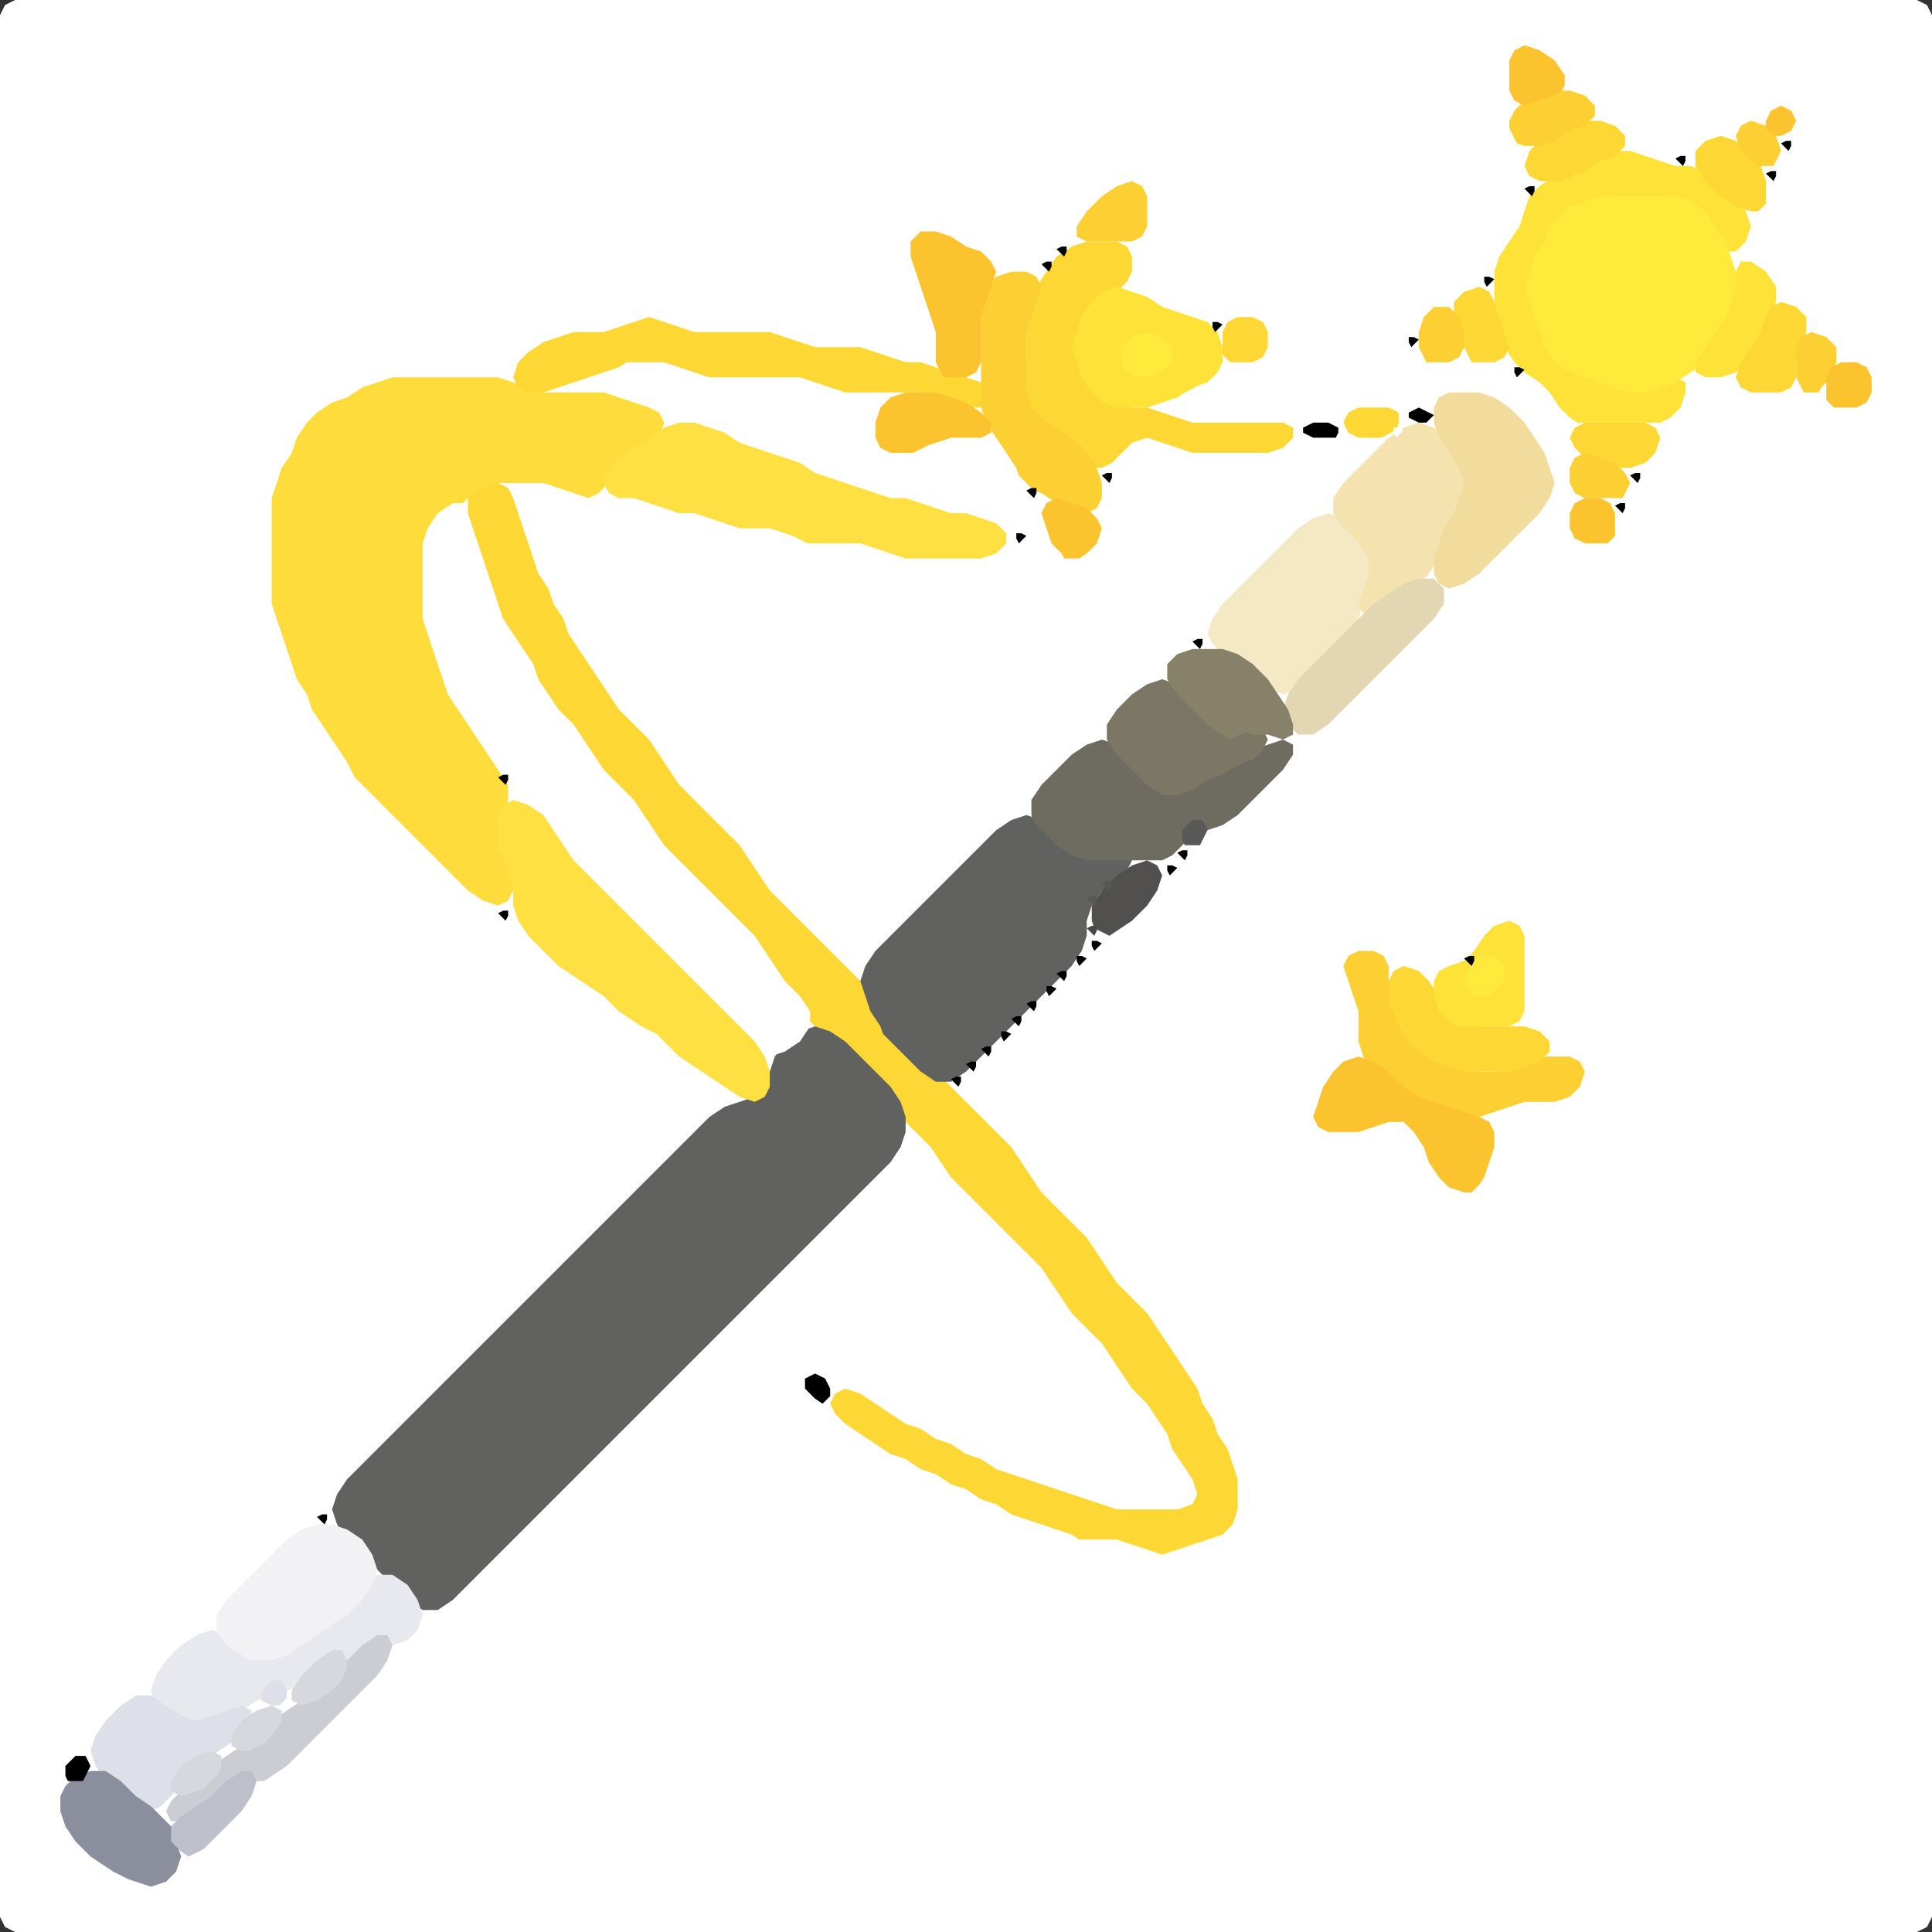 <?xml version="1.0" encoding="UTF-8" standalone="no"?>
<!DOCTYPE svg PUBLIC "-//W3C//DTD SVG 1.1//EN"
"http://www.w3.org/Graphics/SVG/1.1/DTD/svg11.dtd">
<svg width="128" height="128" xmlns="http://www.w3.org/2000/svg" version="1.1">
<rect width="100%" height="100%" fill="#333333" stroke="none"/>
<path d="M 26.5 128.0 L 27.0 128.0 L 28.0 128.0 L 29.0 128.0 L 30.0 128.0 L 31.0 128.0 L 32.0 128.0 L 33.0 128.0 L 34.0 128.0 L 35.0 128.0 L 36.0 128.0 L 37.0 128.0 L 38.0 128.0 L 39.0 128.0 L 40.0 128.0 L 41.0 128.0 L 42.0 128.0 L 43.0 128.0 L 44.0 128.0 L 45.0 128.0 L 46.0 128.0 L 47.0 128.0 L 48.0 128.0 L 49.0 128.0 L 50.0 128.0 L 51.0 128.0 L 52.0 128.0 L 53.0 128.0 L 54.0 128.0 L 55.0 128.0 L 56.0 128.0 L 57.0 128.0 L 58.0 128.0 L 59.0 128.0 L 60.0 128.0 L 61.0 128.0 L 62.0 128.0 L 63.0 128.0 L 64.0 128.0 L 65.0 128.0 L 66.0 128.0 L 67.0 128.0 L 68.0 128.0 L 69.0 128.0 L 70.0 128.0 L 71.0 128.0 L 72.0 128.0 L 73.0 128.0 L 74.0 128.0 L 75.0 128.0 L 76.0 128.0 L 77.0 128.0 L 78.0 128.0 L 79.0 128.0 L 80.0 128.0 L 81.0 128.0 L 82.0 128.0 L 83.0 128.0 L 84.0 128.0 L 85.0 128.0 L 86.0 128.0 L 87.0 128.0 L 88.0 128.0 L 89.0 128.0 L 90.0 128.0 L 91.0 128.0 L 92.0 128.0 L 93.0 128.0 L 94.0 128.0 L 95.0 128.0 L 96.0 128.0 L 97.0 128.0 L 98.0 128.0 L 99.0 128.0 L 100.0 128.0 L 101.0 128.0 L 102.0 128.0 L 103.0 128.0 L 104.0 128.0 L 105.0 128.0 L 106.0 128.0 L 107.0 128.0 L 108.0 128.0 L 109.0 128.0 L 110.0 128.0 L 111.0 128.0 L 112.0 128.0 L 113.0 128.0 L 114.0 128.0 L 115.0 128.0 L 116.0 128.0 L 117.0 128.0 L 118.0 128.0 L 119.0 128.0 L 120.0 128.0 L 121.0 128.0 L 122.0 128.0 L 123.0 128.0 L 124.0 128.0 L 125.0 128.0 L 126.0 128.0 L 127.0 128.0 L 127.667 127.667 L 128.0 127.0 L 128.0 126.0 L 128.0 125.0 L 128.0 124.0 L 128.0 123.0 L 128.0 122.0 L 128.0 121.0 L 128.0 120.0 L 128.0 119.0 L 128.0 118.0 L 128.0 117.0 L 128.0 116.0 L 128.0 115.0 L 128.0 114.0 L 128.0 113.0 L 128.0 112.0 L 128.0 111.0 L 128.0 110.0 L 128.0 109.0 L 128.0 108.0 L 128.0 107.0 L 128.0 106.0 L 128.0 105.0 L 128.0 104.0 L 128.0 103.0 L 128.0 102.0 L 128.0 101.0 L 128.0 100.0 L 128.0 99.0 L 128.0 98.0 L 128.0 97.0 L 128.0 96.0 L 128.0 95.0 L 128.0 94.0 L 128.0 93.0 L 128.0 92.0 L 128.0 91.0 L 128.0 90.0 L 128.0 89.0 L 128.0 88.0 L 128.0 87.0 L 128.0 86.0 L 128.0 85.0 L 128.0 84.0 L 128.0 83.0 L 128.0 82.0 L 128.0 81.0 L 128.0 80.0 L 128.0 79.0 L 128.0 78.0 L 128.0 77.0 L 128.0 76.0 L 128.0 75.0 L 128.0 74.0 L 128.0 73.0 L 128.0 72.0 L 128.0 71.0 L 128.0 70.0 L 128.0 69.0 L 128.0 68.0 L 128.0 67.0 L 128.0 66.0 L 128.0 65.0 L 128.0 64.0 L 128.0 63.0 L 128.0 62.0 L 128.0 61.0 L 128.0 60.0 L 128.0 59.0 L 128.0 58.0 L 128.0 57.0 L 128.0 56.0 L 128.0 55.0 L 128.0 54.0 L 128.0 53.0 L 128.0 52.0 L 128.0 51.0 L 128.0 50.0 L 128.0 49.0 L 128.0 48.0 L 128.0 47.0 L 128.0 46.0 L 128.0 45.0 L 128.0 44.0 L 128.0 43.0 L 128.0 42.0 L 128.0 41.0 L 128.0 40.0 L 128.0 39.0 L 128.0 38.0 L 128.0 37.0 L 128.0 36.0 L 128.0 35.0 L 128.0 34.0 L 128.0 33.0 L 128.0 32.0 L 128.0 31.0 L 128.0 30.0 L 128.0 29.0 L 128.0 28.0 L 128.0 27.0 L 128.0 26.0 L 128.0 25.0 L 128.0 24.0 L 128.0 23.0 L 128.0 22.0 L 128.0 21.0 L 128.0 20.0 L 128.0 19.0 L 128.0 18.0 L 128.0 17.0 L 128.0 16.0 L 128.0 15.0 L 128.0 14.0 L 128.0 13.0 L 128.0 12.0 L 128.0 11.0 L 128.0 10.0 L 128.0 9.0 L 128.0 8.0 L 128.0 7.0 L 128.0 6.0 L 128.0 5.0 L 128.0 4.0 L 128.0 3.0 L 128.0 2.0 L 128.0 1.0 L 127.667 0.333 L 127.0 0.0 L 126.0 0.0 L 125.0 0.0 L 124.0 0.0 L 123.0 0.0 L 122.0 0.0 L 121.0 0.0 L 120.0 0.0 L 119.0 0.0 L 118.0 0.0 L 117.0 0.0 L 116.0 0.0 L 115.0 0.0 L 114.0 0.0 L 113.0 0.0 L 112.0 0.0 L 111.0 0.0 L 110.0 0.0 L 109.0 0.0 L 108.0 0.0 L 107.0 0.0 L 106.0 0.0 L 105.0 0.0 L 104.0 0.0 L 103.0 0.0 L 102.0 0.0 L 101.0 0.0 L 100.0 0.0 L 99.0 0.0 L 98.0 0.0 L 97.0 0.0 L 96.0 0.0 L 95.0 0.0 L 94.0 0.0 L 93.0 0.0 L 92.0 0.0 L 91.0 0.0 L 90.0 0.0 L 89.0 0.0 L 88.0 0.0 L 87.0 0.0 L 86.0 0.0 L 85.0 0.0 L 84.0 0.0 L 83.0 0.0 L 82.0 0.0 L 81.0 0.0 L 80.0 0.0 L 79.0 0.0 L 78.0 0.0 L 77.0 0.0 L 76.0 0.0 L 75.0 0.0 L 74.0 0.0 L 73.0 0.0 L 72.0 0.0 L 71.0 0.0 L 70.0 0.0 L 69.0 0.0 L 68.0 0.0 L 67.0 0.0 L 66.0 0.0 L 65.0 0.0 L 64.0 0.0 L 63.0 0.0 L 62.0 0.0 L 61.0 0.0 L 60.0 0.0 L 59.0 0.0 L 58.0 0.0 L 57.0 0.0 L 56.0 0.0 L 55.0 0.0 L 54.0 0.0 L 53.0 0.0 L 52.0 0.0 L 51.0 0.0 L 50.0 0.0 L 49.0 0.0 L 48.0 0.0 L 47.0 0.0 L 46.0 0.0 L 45.0 0.0 L 44.0 0.0 L 43.0 0.0 L 42.0 0.0 L 41.0 0.0 L 40.0 0.0 L 39.0 0.0 L 38.0 0.0 L 37.0 0.0 L 36.0 0.0 L 35.0 0.0 L 34.0 0.0 L 33.0 0.0 L 32.0 0.0 L 31.0 0.0 L 30.0 0.0 L 29.0 0.0 L 28.0 0.0 L 27.0 0.0 L 26.0 0.0 L 25.0 0.0 L 24.0 0.0 L 23.0 0.0 L 22.0 0.0 L 21.0 0.0 L 20.0 0.0 L 19.0 0.0 L 18.0 0.0 L 17.0 0.0 L 16.0 0.0 L 15.0 0.0 L 14.0 0.0 L 13.0 0.0 L 12.0 0.0 L 11.0 0.0 L 10.0 0.0 L 9.0 0.0 L 8.0 0.0 L 7.0 0.0 L 6.0 0.0 L 5.0 0.0 L 4.0 0.0 L 3.0 0.0 L 2.0 0.0 L 1.0 0.0 L 0.333 0.333 L 0.0 1.0 L 0.0 2.0 L 0.0 3.0 L 0.0 4.0 L 0.0 5.0 L 0.0 6.0 L 0.0 7.0 L 0.0 8.0 L 0.0 9.0 L 0.0 10.0 L 0.0 11.0 L 0.0 12.0 L 0.0 13.0 L 0.0 14.0 L 0.0 15.0 L 0.0 16.0 L 0.0 17.0 L 0.0 18.0 L 0.0 19.0 L 0.0 20.0 L 0.0 21.0 L 0.0 22.0 L 0.0 23.0 L 0.0 24.0 L 0.0 25.0 L 0.0 26.0 L 0.0 27.0 L 0.0 28.0 L 0.0 29.0 L 0.0 30.0 L 0.0 31.0 L 0.0 32.0 L 0.0 33.0 L 0.0 34.0 L 0.0 35.0 L 0.0 36.0 L 0.0 37.0 L 0.0 38.0 L 0.0 39.0 L 0.0 40.0 L 0.0 41.0 L 0.0 42.0 L 0.0 43.0 L 0.0 44.0 L 0.0 45.0 L 0.0 46.0 L 0.0 47.0 L 0.0 48.0 L 0.0 49.0 L 0.0 50.0 L 0.0 51.0 L 0.0 52.0 L 0.0 53.0 L 0.0 54.0 L 0.0 55.0 L 0.0 56.0 L 0.0 57.0 L 0.0 58.0 L 0.0 59.0 L 0.0 60.0 L 0.0 61.0 L 0.0 62.0 L 0.0 63.0 L 0.0 64.0 L 0.0 65.0 L 0.0 66.0 L 0.0 67.0 L 0.0 68.0 L 0.0 69.0 L 0.0 70.0 L 0.0 71.0 L 0.0 72.0 L 0.0 73.0 L 0.0 74.0 L 0.0 75.0 L 0.0 76.0 L 0.0 77.0 L 0.0 78.0 L 0.0 79.0 L 0.0 80.0 L 0.0 81.0 L 0.0 82.0 L 0.0 83.0 L 0.0 84.0 L 0.0 85.0 L 0.0 86.0 L 0.0 87.0 L 0.0 88.0 L 0.0 89.0 L 0.0 90.0 L 0.0 91.0 L 0.0 92.0 L 0.0 93.0 L 0.0 94.0 L 0.0 95.0 L 0.0 96.0 L 0.0 97.0 L 0.0 98.0 L 0.0 99.0 L 0.0 100.0 L 0.0 101.0 L 0.0 102.0 L 0.0 103.0 L 0.0 104.0 L 0.0 105.0 L 0.0 106.0 L 0.0 107.0 L 0.0 108.0 L 0.0 109.0 L 0.0 110.0 L 0.0 111.0 L 0.0 112.0 L 0.0 113.0 L 0.0 114.0 L 0.0 115.0 L 0.0 116.0 L 0.0 117.0 L 0.0 118.0 L 0.0 119.0 L 0.0 120.0 L 0.0 121.0 L 0.0 122.0 L 0.0 123.0 L 0.0 124.0 L 0.0 125.0 L 0.0 126.0 L 0.0 127.0 L 0.333 127.667 L 1.0 128.0 L 2.0 128.0 L 3.0 128.0 L 4.0 128.0 L 5.0 128.0 L 6.0 128.0 L 7.0 128.0 L 8.0 128.0 L 9.0 128.0 L 10.0 128.0 L 11.0 128.0 L 12.0 128.0 L 13.0 128.0 L 14.0 128.0 L 15.0 128.0 L 16.0 128.0 L 17.0 128.0 L 18.0 128.0 L 19.0 128.0 L 20.0 128.0 L 21.0 128.0 L 22.0 128.0 L 23.0 128.0 L 24.0 128.0 L 25.0 128.0 L 25.5 128.0 Z" stroke="none" fill="rgb(255,255,255)" />
<path d="M 57.5 64.5 L 58.0 64.0 L 59.0 63.0 L 60.0 62.0 L 61.0 61.0 L 62.0 60.0 L 63.0 59.0 L 64.0 58.0 L 65.0 57.0 L 66.0 56.0 L 67.0 55.0 L 68.0 54.0 L 69.0 53.0 L 70.0 52.0 L 71.0 51.0 L 72.0 50.0 L 73.0 49.0 L 74.0 48.0 L 75.0 47.0 L 76.0 46.0 L 77.0 45.0 L 78.0 44.0 L 79.0 43.0 L 80.0 42.0 L 81.0 41.0 L 82.0 40.0 L 83.0 39.0 L 84.0 38.0 L 85.0 37.0 L 86.0 36.0 L 87.0 35.0 L 88.0 34.0 L 89.0 33.0 L 90.0 32.0 L 91.0 31.0 L 91.667 30.0 L 91.667 29.333 L 91.0 29.0 L 90.0 29.0 L 89.0 29.0 L 88.0 29.0 L 87.0 29.0 L 86.0 29.0 L 85.0 29.333 L 84.0 29.667 L 83.0 30.0 L 82.0 30.0 L 81.0 30.0 L 80.0 30.0 L 79.0 29.667 L 78.0 29.333 L 77.0 29.0 L 76.0 29.0 L 75.0 29.0 L 74.333 29.333 L 74.0 30.0 L 73.667 31.0 L 73.333 32.0 L 73.0 33.0 L 73.0 34.0 L 72.667 35.0 L 72.0 36.0 L 71.0 36.333 L 70.333 36.0 L 69.667 35.0 L 69.333 34.0 L 68.667 33.0 L 68.333 32.0 L 67.667 31.0 L 67.333 30.0 L 66.667 29.333 L 66.0 29.0 L 65.0 29.0 L 64.0 29.0 L 63.0 29.0 L 62.0 29.0 L 61.0 29.333 L 60.0 29.667 L 59.0 29.667 L 58.333 29.0 L 58.333 28.0 L 58.667 27.0 L 58.667 26.333 L 58.0 26.0 L 57.0 26.0 L 56.0 25.667 L 55.0 25.333 L 54.0 25.0 L 53.0 25.0 L 52.0 25.0 L 51.0 25.0 L 50.0 25.0 L 49.0 25.0 L 48.0 25.0 L 47.0 24.667 L 46.0 24.333 L 45.0 24.0 L 44.0 24.0 L 43.0 24.0 L 42.0 24.0 L 41.0 24.0 L 40.0 24.333 L 39.0 24.667 L 38.0 25.0 L 37.333 25.333 L 37.333 25.667 L 38.0 26.0 L 39.0 26.0 L 40.0 26.333 L 41.0 26.667 L 42.0 27.0 L 43.0 27.333 L 44.0 27.667 L 45.0 28.0 L 46.0 28.333 L 47.0 28.667 L 48.0 29.333 L 49.0 29.667 L 50.0 30.0 L 51.0 30.333 L 52.0 30.667 L 53.0 31.333 L 54.0 31.667 L 55.0 32.0 L 56.0 32.333 L 57.0 32.667 L 58.0 33.0 L 59.0 33.0 L 60.0 33.333 L 61.0 33.667 L 62.0 34.0 L 63.0 34.0 L 64.0 34.333 L 65.0 35.0 L 65.333 36.0 L 65.0 36.667 L 64.0 37.0 L 63.0 37.0 L 62.0 37.0 L 61.0 37.0 L 60.0 36.667 L 59.0 36.333 L 58.0 36.0 L 57.0 36.0 L 56.0 36.0 L 55.0 36.0 L 54.0 35.667 L 53.0 35.333 L 52.0 35.0 L 51.0 35.0 L 50.0 35.0 L 49.0 34.667 L 48.0 34.333 L 47.0 34.0 L 46.0 34.0 L 45.0 33.667 L 44.0 33.333 L 43.0 33.0 L 42.0 33.0 L 41.0 33.0 L 40.0 33.0 L 39.0 32.667 L 38.0 32.333 L 37.0 32.0 L 36.0 32.0 L 35.0 32.0 L 34.333 32.333 L 34.0 33.0 L 34.0 34.0 L 34.333 35.0 L 34.667 36.0 L 35.0 37.0 L 35.333 38.0 L 35.667 39.0 L 36.333 40.0 L 36.667 41.0 L 37.333 42.0 L 37.667 43.0 L 38.333 44.0 L 39.0 45.0 L 39.667 46.0 L 40.333 47.0 L 41.0 48.0 L 42.0 49.0 L 43.0 50.0 L 43.667 51.0 L 44.333 52.0 L 45.0 53.0 L 46.0 54.0 L 47.0 55.0 L 48.0 56.0 L 49.0 57.0 L 49.667 58.0 L 50.333 59.0 L 51.0 60.0 L 52.0 61.0 L 53.0 62.0 L 54.0 63.0 L 55.0 64.0 L 56.0 64.667 L 56.5 65.0 Z" stroke="none" fill="rgb(255,255,255)" />
<path d="M 72.5 102.0 L 73.0 102.0 L 74.0 102.0 L 75.0 102.333 L 76.0 102.667 L 77.0 103.0 L 78.0 102.667 L 79.0 102.333 L 80.0 102.0 L 81.0 101.667 L 81.667 101.0 L 82.0 100.0 L 82.0 99.0 L 82.0 98.0 L 81.667 97.0 L 81.333 96.0 L 80.667 95.0 L 80.333 94.0 L 79.667 93.0 L 79.333 92.0 L 78.667 91.0 L 78.0 90.0 L 77.333 89.0 L 76.667 88.0 L 76.0 87.0 L 75.0 86.0 L 74.0 85.0 L 73.333 84.0 L 72.667 83.0 L 72.0 82.0 L 71.0 81.0 L 70.0 80.0 L 69.0 79.0 L 68.333 78.0 L 67.667 77.0 L 67.0 76.0 L 66.0 75.0 L 65.0 74.0 L 64.0 73.0 L 63.0 72.0 L 62.0 71.0 L 61.0 70.0 L 60.0 69.0 L 59.0 68.0 L 58.333 67.0 L 57.667 66.0 L 57.0 65.0 L 56.0 64.0 L 55.0 63.0 L 54.0 62.0 L 53.0 61.0 L 52.0 60.0 L 51.0 59.0 L 50.333 58.0 L 49.667 57.0 L 49.0 56.0 L 48.0 55.0 L 47.0 54.0 L 46.0 53.0 L 45.0 52.0 L 44.333 51.0 L 43.667 50.0 L 43.0 49.0 L 42.0 48.0 L 41.0 47.0 L 40.333 46.0 L 39.667 45.0 L 39.0 44.0 L 38.333 43.0 L 37.667 42.0 L 37.333 41.0 L 36.667 40.0 L 36.333 39.0 L 35.667 38.0 L 35.333 37.0 L 35.0 36.0 L 34.667 35.0 L 34.333 34.0 L 34.0 33.0 L 33.667 32.333 L 33.0 32.0 L 32.0 32.0 L 31.333 32.333 L 31.0 33.0 L 31.0 34.0 L 31.0 35.0 L 31.333 36.0 L 31.667 37.0 L 32.0 38.0 L 32.333 39.0 L 32.667 40.0 L 33.0 41.0 L 33.333 42.0 L 34.0 43.0 L 34.667 44.0 L 35.333 45.0 L 35.667 46.0 L 36.333 47.0 L 37.0 48.0 L 38.0 49.0 L 38.667 50.0 L 39.333 51.0 L 40.0 52.0 L 41.0 53.0 L 42.0 54.0 L 42.667 55.0 L 43.333 56.0 L 44.0 57.0 L 45.0 58.0 L 46.0 59.0 L 47.0 60.0 L 48.0 61.0 L 49.0 62.0 L 50.0 63.0 L 50.667 64.0 L 51.333 65.0 L 52.0 66.0 L 53.0 67.0 L 54.0 68.0 L 55.0 69.0 L 56.0 70.0 L 57.0 71.0 L 58.0 72.0 L 59.0 73.0 L 59.667 74.0 L 60.333 74.667 L 61.0 75.333 L 61.667 76.0 L 62.333 77.0 L 63.0 78.0 L 64.0 79.0 L 65.0 80.0 L 66.0 81.0 L 67.0 82.0 L 68.0 83.0 L 69.0 84.0 L 69.667 85.0 L 70.333 86.0 L 71.0 87.0 L 72.0 88.0 L 73.0 89.0 L 73.667 90.0 L 74.333 91.0 L 75.0 92.0 L 76.0 93.0 L 76.667 94.0 L 77.333 95.0 L 77.667 96.0 L 78.333 97.0 L 79.0 98.0 L 79.333 99.0 L 79.0 99.667 L 78.0 100.0 L 77.0 100.0 L 76.0 100.0 L 75.0 100.0 L 74.0 100.0 L 73.0 99.667 L 72.0 99.333 L 71.0 99.0 L 70.0 98.667 L 69.0 98.333 L 68.0 98.0 L 67.0 97.667 L 66.0 97.333 L 65.0 96.667 L 64.0 96.333 L 63.0 95.667 L 62.0 95.333 L 61.0 94.667 L 60.0 94.333 L 59.0 93.667 L 58.0 93.0 L 57.0 92.333 L 56.0 92.0 L 55.333 92.333 L 55.0 93.0 L 55.333 93.667 L 56.0 94.333 L 57.0 95.0 L 58.0 95.667 L 59.0 96.333 L 60.0 96.667 L 61.0 97.333 L 62.0 97.667 L 63.0 98.333 L 64.0 98.667 L 65.0 99.333 L 66.0 99.667 L 67.0 100.333 L 68.0 100.667 L 69.0 101.0 L 70.0 101.333 L 71.0 101.667 L 71.5 102.0 Z" stroke="none" fill="rgb(253,216,53)" />
<path d="M 24.5 103.5 L 25.0 104.0 L 26.0 105.0 L 27.0 106.0 L 28.0 106.667 L 29.0 106.667 L 30.0 106.0 L 31.0 105.0 L 32.0 104.0 L 33.0 103.0 L 34.0 102.0 L 35.0 101.0 L 36.0 100.0 L 37.0 99.0 L 38.0 98.0 L 39.0 97.0 L 40.0 96.0 L 41.0 95.0 L 42.0 94.0 L 43.0 93.0 L 44.0 92.0 L 45.0 91.0 L 46.0 90.0 L 47.0 89.0 L 48.0 88.0 L 49.0 87.0 L 50.0 86.0 L 51.0 85.0 L 52.0 84.0 L 53.0 83.0 L 54.0 82.0 L 55.0 81.0 L 56.0 80.0 L 57.0 79.0 L 58.0 78.0 L 59.0 77.0 L 59.667 76.0 L 60.0 75.0 L 60.0 74.0 L 59.667 73.0 L 59.0 72.0 L 58.0 71.0 L 57.0 70.0 L 56.0 69.0 L 55.0 68.333 L 54.0 68.0 L 53.0 68.333 L 52.0 69.0 L 51.333 70.0 L 51.0 71.0 L 50.667 72.0 L 50.0 72.667 L 49.0 73.0 L 48.0 73.333 L 47.0 74.0 L 46.0 75.0 L 45.0 76.0 L 44.0 77.0 L 43.0 78.0 L 42.0 79.0 L 41.0 80.0 L 40.0 81.0 L 39.0 82.0 L 38.0 83.0 L 37.0 84.0 L 36.0 85.0 L 35.0 86.0 L 34.0 87.0 L 33.0 88.0 L 32.0 89.0 L 31.0 90.0 L 30.0 91.0 L 29.0 92.0 L 28.0 93.0 L 27.0 94.0 L 26.0 95.0 L 25.0 96.0 L 24.0 97.0 L 23.0 98.0 L 22.333 99.0 L 22.0 100.0 L 22.333 101.0 L 23.0 102.0 L 23.5 102.5 Z" stroke="none" fill="rgb(97,97,96)" />
<path d="M 23.5 51.5 L 24.0 52.0 L 25.0 53.0 L 26.0 54.0 L 27.0 55.0 L 28.0 56.0 L 29.0 57.0 L 30.0 58.0 L 31.0 59.0 L 32.0 59.667 L 33.0 60.0 L 33.667 59.667 L 34.0 59.0 L 34.0 58.0 L 33.667 57.0 L 33.333 56.0 L 33.0 55.0 L 33.333 54.0 L 33.667 53.0 L 33.667 52.0 L 33.333 51.0 L 32.667 50.0 L 32.333 49.0 L 31.667 48.0 L 31.0 47.0 L 30.333 46.0 L 29.667 45.0 L 29.333 44.0 L 29.0 43.0 L 28.667 42.0 L 28.333 41.0 L 28.0 40.0 L 28.0 39.0 L 28.0 38.0 L 28.0 37.0 L 28.333 36.0 L 29.0 35.0 L 30.0 34.0 L 31.0 33.0 L 32.0 32.333 L 33.0 32.0 L 34.0 32.0 L 35.0 32.0 L 36.0 32.0 L 37.0 32.333 L 38.0 32.667 L 39.0 33.0 L 39.667 32.667 L 40.333 32.0 L 41.0 31.0 L 42.0 30.333 L 43.0 29.667 L 43.667 29.0 L 44.0 28.0 L 43.667 27.333 L 43.0 27.0 L 42.0 26.667 L 41.0 26.333 L 40.0 26.0 L 39.0 26.0 L 38.0 26.0 L 37.0 26.0 L 36.0 26.0 L 35.0 25.667 L 34.0 25.333 L 33.0 25.0 L 32.0 25.0 L 31.0 25.0 L 30.0 25.0 L 29.0 25.0 L 28.0 25.0 L 27.0 25.0 L 26.0 25.0 L 25.0 25.333 L 24.0 25.667 L 23.0 26.333 L 22.0 26.667 L 21.0 27.333 L 20.333 28.0 L 19.667 29.0 L 19.333 30.0 L 18.667 31.0 L 18.333 32.0 L 18.0 33.0 L 18.0 34.0 L 18.0 35.0 L 18.0 36.0 L 18.0 37.0 L 18.0 38.0 L 18.0 39.0 L 18.0 40.0 L 18.333 41.0 L 18.667 42.0 L 19.0 43.0 L 19.333 44.0 L 19.667 45.0 L 20.333 46.0 L 20.667 47.0 L 21.333 48.0 L 22.0 49.0 L 22.667 50.0 L 23.0 50.5 Z" stroke="none" fill="rgb(253,220,60)" />
<path d="M 40.5 60.5 L 41.0 61.0 L 42.0 62.0 L 43.0 63.0 L 44.0 64.0 L 45.0 65.0 L 46.0 66.0 L 47.0 67.0 L 48.0 68.0 L 49.0 69.0 L 50.0 69.667 L 51.0 70.0 L 52.0 69.667 L 53.0 69.0 L 53.667 68.0 L 53.667 67.0 L 53.0 66.0 L 52.0 65.0 L 51.333 64.0 L 50.667 63.0 L 50.0 62.0 L 49.0 61.0 L 48.0 60.0 L 47.0 59.0 L 46.0 58.0 L 45.0 57.0 L 44.0 56.0 L 43.333 55.0 L 42.667 54.0 L 42.0 53.0 L 41.0 52.0 L 40.0 51.0 L 39.333 50.0 L 38.667 49.0 L 38.0 48.0 L 37.0 47.0 L 36.333 46.0 L 35.667 45.0 L 35.333 44.0 L 34.667 43.0 L 34.0 42.0 L 33.333 41.0 L 33.0 40.0 L 32.667 39.0 L 32.333 38.0 L 32.0 37.0 L 31.667 36.0 L 31.333 35.0 L 31.0 34.0 L 30.667 33.333 L 30.0 33.333 L 29.0 34.0 L 28.333 35.0 L 28.0 36.0 L 28.0 37.0 L 28.0 38.0 L 28.0 39.0 L 28.0 40.0 L 28.0 41.0 L 28.333 42.0 L 28.667 43.0 L 29.0 44.0 L 29.333 45.0 L 29.667 46.0 L 30.333 47.0 L 31.0 48.0 L 31.667 49.0 L 32.333 50.0 L 33.0 51.0 L 33.667 52.0 L 34.333 53.0 L 35.0 54.0 L 36.0 55.0 L 36.667 56.0 L 37.333 57.0 L 38.0 58.0 L 39.0 59.0 L 39.5 59.5 Z" stroke="none" fill="rgb(255,255,255)" />
<path d="M 59.5 69.5 L 60.0 70.0 L 61.0 71.0 L 62.0 71.667 L 63.0 71.667 L 64.0 71.0 L 65.0 70.0 L 66.0 69.0 L 67.0 68.0 L 68.0 67.0 L 69.0 66.0 L 70.0 65.0 L 71.0 64.0 L 71.667 63.0 L 72.0 62.0 L 72.0 61.0 L 72.333 60.0 L 73.0 59.0 L 74.0 58.333 L 74.667 57.667 L 75.0 57.0 L 74.667 56.333 L 74.0 56.333 L 73.0 56.667 L 72.0 56.667 L 71.0 56.0 L 70.0 55.0 L 69.0 54.333 L 68.0 54.0 L 67.0 54.333 L 66.0 55.0 L 65.0 56.0 L 64.0 57.0 L 63.0 58.0 L 62.0 59.0 L 61.0 60.0 L 60.0 61.0 L 59.0 62.0 L 58.0 63.0 L 57.333 64.0 L 57.0 65.0 L 57.333 66.0 L 57.667 67.0 L 58.333 68.0 L 58.5 68.5 Z" stroke="none" fill="rgb(97,97,96)" />
<path d="M 105.5 28.0 L 106.0 28.0 L 107.0 28.0 L 108.0 28.0 L 109.0 28.0 L 110.0 28.0 L 110.667 27.667 L 111.333 27.0 L 111.667 26.0 L 111.667 25.333 L 111.0 25.0 L 110.0 25.333 L 109.0 25.667 L 108.0 25.667 L 107.0 25.333 L 106.0 25.0 L 105.0 24.667 L 104.0 24.0 L 103.0 23.0 L 102.333 22.0 L 102.0 21.0 L 101.667 20.0 L 101.667 19.0 L 101.667 18.0 L 102.333 17.0 L 102.667 16.0 L 103.333 15.0 L 104.0 14.333 L 105.0 13.667 L 106.0 13.333 L 107.0 13.0 L 108.0 13.0 L 109.0 13.0 L 110.0 13.0 L 111.0 13.333 L 112.0 14.0 L 113.0 15.0 L 113.667 16.0 L 114.333 16.667 L 115.0 16.667 L 115.667 16.0 L 116.0 15.0 L 115.667 14.0 L 115.0 13.0 L 114.0 12.0 L 113.0 11.333 L 112.0 11.0 L 111.0 11.0 L 110.0 10.667 L 109.0 10.333 L 108.0 10.0 L 107.0 10.0 L 106.0 10.333 L 105.0 10.667 L 104.0 11.333 L 103.0 11.667 L 102.0 12.333 L 101.333 13.0 L 101.0 14.0 L 100.667 15.0 L 100.0 16.0 L 99.333 17.0 L 99.0 18.0 L 99.0 19.0 L 99.0 20.0 L 99.0 21.0 L 99.333 22.0 L 99.667 23.0 L 100.333 24.0 L 101.0 24.667 L 102.0 25.333 L 102.667 26.0 L 103.333 27.0 L 104.0 27.667 L 104.5 28.0 Z" stroke="none" fill="rgb(254,226,56)" />
<path d="M 110.5 25.5 L 111.0 25.333 L 112.0 24.667 L 113.0 24.0 L 113.667 23.0 L 114.333 22.0 L 114.667 21.0 L 115.0 20.0 L 115.0 19.0 L 115.0 18.0 L 114.667 17.0 L 114.333 16.0 L 113.667 15.0 L 113.0 14.0 L 112.0 13.333 L 111.0 13.0 L 110.0 13.0 L 109.0 13.0 L 108.0 13.0 L 107.0 13.0 L 106.0 13.0 L 105.0 13.333 L 104.0 13.667 L 103.333 14.333 L 102.667 15.0 L 102.333 16.0 L 101.667 17.0 L 101.333 18.0 L 101.0 19.0 L 101.333 20.0 L 101.667 21.0 L 102.0 22.0 L 102.333 23.0 L 103.0 24.0 L 104.0 24.667 L 105.0 25.0 L 106.0 25.333 L 107.0 25.667 L 108.0 26.0 L 109.0 26.0 L 109.5 26.0 Z" stroke="none" fill="rgb(255,234,59)" />
<path d="M 53.5 36.0 L 54.0 36.0 L 55.0 36.0 L 56.0 36.0 L 57.0 36.0 L 58.0 36.333 L 59.0 36.667 L 60.0 37.0 L 61.0 37.0 L 62.0 37.0 L 63.0 37.0 L 64.0 37.0 L 65.0 37.0 L 66.0 36.667 L 66.667 36.0 L 66.667 35.333 L 66.0 34.667 L 65.0 34.333 L 64.0 34.0 L 63.0 34.0 L 62.0 33.667 L 61.0 33.333 L 60.0 33.0 L 59.0 33.0 L 58.0 32.667 L 57.0 32.333 L 56.0 32.0 L 55.0 31.667 L 54.0 31.333 L 53.0 30.667 L 52.0 30.333 L 51.0 30.0 L 50.0 29.667 L 49.0 29.333 L 48.0 28.667 L 47.0 28.333 L 46.0 28.0 L 45.0 28.0 L 44.0 28.333 L 43.0 29.0 L 42.0 29.667 L 41.0 30.333 L 40.333 31.0 L 40.0 32.0 L 40.333 32.667 L 41.0 33.0 L 42.0 33.0 L 43.0 33.333 L 44.0 33.667 L 45.0 34.0 L 46.0 34.0 L 47.0 34.333 L 48.0 34.667 L 49.0 35.0 L 50.0 35.0 L 51.0 35.0 L 52.0 35.333 L 52.5 35.5 Z" stroke="none" fill="rgb(254,224,66)" />
<path d="M 42.5 24.0 L 43.0 24.0 L 44.0 24.0 L 45.0 24.333 L 46.0 24.667 L 47.0 25.0 L 48.0 25.0 L 49.0 25.0 L 50.0 25.0 L 51.0 25.0 L 52.0 25.0 L 53.0 25.0 L 54.0 25.333 L 55.0 25.667 L 56.0 26.0 L 57.0 26.0 L 58.0 26.0 L 59.0 26.0 L 60.0 26.0 L 61.0 26.0 L 62.0 26.333 L 63.0 26.667 L 64.0 27.0 L 65.0 27.0 L 65.667 26.667 L 65.667 26.0 L 65.0 25.333 L 64.0 25.0 L 63.0 24.667 L 62.0 24.333 L 61.0 24.0 L 60.0 24.0 L 59.0 23.667 L 58.0 23.333 L 57.0 23.0 L 56.0 23.0 L 55.0 23.0 L 54.0 23.0 L 53.0 22.667 L 52.0 22.333 L 51.0 22.0 L 50.0 22.0 L 49.0 22.0 L 48.0 22.0 L 47.0 22.0 L 46.0 22.0 L 45.0 21.667 L 44.0 21.333 L 43.0 21.0 L 42.0 21.333 L 41.0 21.667 L 40.0 22.0 L 39.0 22.0 L 38.0 22.0 L 37.0 22.333 L 36.0 22.667 L 35.0 23.333 L 34.333 24.0 L 34.0 25.0 L 34.333 25.667 L 35.0 26.0 L 36.0 26.0 L 37.0 25.667 L 38.0 25.333 L 39.0 25.0 L 40.0 24.667 L 41.0 24.333 L 41.5 24.0 Z" stroke="none" fill="rgb(253,216,53)" />
<path d="M 43.5 68.5 L 44.0 69.0 L 45.0 70.0 L 46.0 70.667 L 47.0 71.333 L 48.0 72.0 L 49.0 72.667 L 50.0 73.0 L 50.667 72.667 L 51.0 72.0 L 51.0 71.0 L 50.667 70.0 L 50.0 69.0 L 49.0 68.0 L 48.0 67.0 L 47.0 66.0 L 46.0 65.0 L 45.0 64.0 L 44.0 63.0 L 43.0 62.0 L 42.0 61.0 L 41.0 60.0 L 40.0 59.0 L 39.0 58.0 L 38.0 57.0 L 37.333 56.0 L 36.667 55.0 L 36.0 54.0 L 35.0 53.333 L 34.0 53.0 L 33.333 53.333 L 33.0 54.0 L 33.0 55.0 L 33.0 56.0 L 33.333 57.0 L 33.667 58.0 L 34.0 59.0 L 34.0 60.0 L 34.333 61.0 L 35.0 62.0 L 36.0 63.0 L 37.0 64.0 L 38.0 64.667 L 39.0 65.333 L 40.0 66.0 L 41.0 67.0 L 42.0 67.667 L 42.5 68.0 Z" stroke="none" fill="rgb(254,224,66)" />
<path d="M 72.5 31.0 L 73.0 31.0 L 73.667 30.667 L 74.333 30.0 L 75.0 29.333 L 76.0 29.0 L 77.0 29.333 L 78.0 29.667 L 79.0 30.0 L 80.0 30.0 L 81.0 30.0 L 82.0 30.0 L 83.0 30.0 L 84.0 30.0 L 85.0 29.667 L 85.667 29.0 L 85.667 28.333 L 85.0 28.0 L 84.0 28.0 L 83.0 28.0 L 82.0 28.0 L 81.0 28.0 L 80.0 28.0 L 79.0 28.0 L 78.0 27.667 L 77.0 27.333 L 76.0 27.0 L 75.0 27.0 L 74.0 26.667 L 73.0 26.0 L 72.333 25.0 L 71.667 24.0 L 71.667 23.0 L 71.667 22.0 L 72.333 21.0 L 73.0 20.0 L 74.0 19.333 L 74.667 18.667 L 75.0 18.0 L 75.0 17.0 L 74.667 16.333 L 74.0 16.0 L 73.0 16.0 L 72.0 16.0 L 71.0 16.333 L 70.0 17.0 L 69.333 18.0 L 68.667 19.0 L 68.333 20.0 L 68.0 21.0 L 68.0 22.0 L 68.0 23.0 L 68.0 24.0 L 67.667 25.0 L 67.333 26.0 L 67.333 27.0 L 68.0 27.667 L 69.0 28.333 L 70.0 29.0 L 71.0 30.0 L 71.5 30.5 Z" stroke="none" fill="rgb(253,216,53)" />
<path d="M 69.5 55.5 L 70.0 56.0 L 71.0 56.667 L 72.0 57.0 L 73.0 57.0 L 74.0 57.0 L 75.0 57.0 L 76.0 57.0 L 77.0 57.0 L 77.667 56.667 L 78.333 56.0 L 79.0 55.333 L 80.0 55.0 L 81.0 54.667 L 82.0 54.0 L 83.0 53.0 L 84.0 52.0 L 85.0 51.0 L 85.667 50.0 L 85.667 49.333 L 85.0 49.0 L 84.0 49.333 L 83.0 49.667 L 82.0 50.333 L 81.0 50.667 L 80.0 51.333 L 79.0 51.667 L 78.0 52.0 L 77.0 51.667 L 76.0 51.0 L 75.0 50.0 L 74.0 49.333 L 73.0 49.0 L 72.0 49.333 L 71.0 50.0 L 70.0 51.0 L 69.0 52.0 L 68.333 53.0 L 68.333 54.0 L 68.5 54.5 Z" stroke="none" fill="rgb(110,107,97)" />
<path d="M 11.5 114.5 L 12.0 114.667 L 13.0 114.667 L 14.0 114.333 L 15.0 113.667 L 16.0 113.333 L 17.0 112.667 L 18.0 112.333 L 19.0 112.0 L 20.0 111.667 L 21.0 111.0 L 22.0 110.333 L 23.0 110.0 L 24.0 109.667 L 25.0 109.333 L 26.0 109.0 L 27.0 108.667 L 27.667 108.0 L 28.0 107.0 L 27.667 106.0 L 27.0 105.0 L 26.0 104.333 L 25.0 104.333 L 24.0 105.0 L 23.0 106.0 L 22.0 107.0 L 21.0 107.667 L 20.0 108.333 L 19.0 109.0 L 18.0 109.667 L 17.0 109.667 L 16.0 109.0 L 15.0 108.333 L 14.0 108.0 L 13.0 108.333 L 12.0 109.0 L 11.0 110.0 L 10.333 111.0 L 10.0 112.0 L 10.333 113.0 L 10.5 113.5 Z" stroke="none" fill="rgb(231,233,238)" />
<path d="M 88.5 43.5 L 89.0 43.0 L 89.667 42.0 L 90.0 41.0 L 90.333 40.0 L 90.667 39.0 L 91.0 38.0 L 91.0 37.0 L 90.667 36.0 L 90.0 35.0 L 89.0 34.333 L 88.0 34.0 L 87.0 34.333 L 86.0 35.0 L 85.0 36.0 L 84.0 37.0 L 83.0 38.0 L 82.0 39.0 L 81.0 40.0 L 80.333 41.0 L 80.0 42.0 L 80.333 42.667 L 81.0 43.333 L 82.0 44.0 L 83.0 45.0 L 84.0 45.667 L 85.0 46.0 L 86.0 45.667 L 87.0 45.0 L 87.5 44.5 Z" stroke="none" fill="rgb(245,233,197)" />
<path d="M 91.5 71.5 L 92.0 72.0 L 93.0 72.667 L 94.0 73.0 L 95.0 73.333 L 96.0 73.667 L 97.0 74.0 L 98.0 74.0 L 99.0 73.667 L 100.0 73.333 L 101.0 73.0 L 102.0 73.0 L 103.0 73.0 L 104.0 72.667 L 104.667 72.0 L 105.0 71.0 L 104.667 70.333 L 104.0 70.0 L 103.0 70.0 L 102.0 70.0 L 101.0 70.333 L 100.0 70.667 L 99.0 71.0 L 98.0 71.0 L 97.0 70.667 L 96.0 70.333 L 95.0 69.667 L 94.0 69.0 L 93.333 68.0 L 92.667 67.0 L 92.333 66.0 L 92.0 65.0 L 92.0 64.0 L 91.667 63.333 L 91.0 63.0 L 90.0 63.0 L 89.333 63.333 L 89.0 64.0 L 89.333 65.0 L 89.667 66.0 L 90.0 67.0 L 90.0 68.0 L 90.0 69.0 L 90.333 70.0 L 90.5 70.5 Z" stroke="none" fill="rgb(252,207,50)" />
<path d="M 91.5 40.5 L 92.0 40.0 L 93.0 39.333 L 94.0 38.667 L 94.667 38.0 L 95.333 37.0 L 95.667 36.0 L 96.333 35.0 L 96.667 34.0 L 97.0 33.0 L 97.0 32.0 L 97.0 31.0 L 96.667 30.0 L 96.0 29.0 L 95.0 28.333 L 94.0 28.0 L 93.0 28.333 L 92.0 29.0 L 91.0 30.0 L 90.0 31.0 L 89.0 32.0 L 88.333 33.0 L 88.333 34.0 L 89.0 35.0 L 90.0 36.0 L 90.667 37.0 L 90.667 38.0 L 90.333 39.0 L 90.0 40.0 L 90.333 40.667 L 90.5 41.0 Z" stroke="none" fill="rgb(245,227,175)" />
<path d="M 101.5 34.5 L 102.0 34.0 L 102.667 33.0 L 103.0 32.0 L 102.667 31.0 L 102.333 30.0 L 101.667 29.0 L 101.0 28.0 L 100.0 27.0 L 99.0 26.333 L 98.0 26.0 L 97.0 26.0 L 96.0 26.0 L 95.333 26.333 L 95.0 27.0 L 95.0 28.0 L 95.333 29.0 L 96.0 30.0 L 96.667 31.0 L 97.0 32.0 L 96.667 33.0 L 96.333 34.0 L 95.667 35.0 L 95.333 36.0 L 95.0 37.0 L 95.0 38.0 L 95.333 38.667 L 96.0 39.0 L 97.0 38.667 L 98.0 38.0 L 99.0 37.0 L 100.0 36.0 L 100.5 35.5 Z" stroke="none" fill="rgb(242,220,157)" />
<path d="M 68.5 32.5 L 69.0 32.667 L 70.0 33.333 L 71.0 33.667 L 72.0 34.0 L 72.667 33.667 L 73.0 33.0 L 73.0 32.0 L 72.667 31.0 L 72.0 30.0 L 71.0 29.0 L 70.0 28.333 L 69.0 27.667 L 68.333 27.0 L 68.0 26.0 L 68.0 25.0 L 68.0 24.0 L 68.0 23.0 L 68.0 22.0 L 68.333 21.0 L 68.667 20.0 L 69.0 19.0 L 68.667 18.333 L 68.0 18.0 L 67.0 18.0 L 66.0 18.333 L 65.333 19.0 L 65.0 20.0 L 65.0 21.0 L 65.0 22.0 L 65.0 23.0 L 65.0 24.0 L 65.0 25.0 L 65.0 26.0 L 65.0 27.0 L 65.333 28.0 L 66.0 29.0 L 66.667 30.0 L 67.333 31.0 L 67.5 31.5 Z" stroke="none" fill="rgb(252,207,50)" />
<path d="M 17.5 110.0 L 18.0 110.0 L 19.0 109.667 L 20.0 109.0 L 21.0 108.333 L 22.0 107.667 L 23.0 107.0 L 24.0 106.0 L 24.667 105.0 L 25.0 104.0 L 24.667 103.0 L 24.0 102.0 L 23.0 101.333 L 22.0 101.0 L 21.0 101.0 L 20.0 101.333 L 19.0 102.0 L 18.0 103.0 L 17.0 104.0 L 16.0 105.0 L 15.0 106.0 L 14.333 107.0 L 14.333 108.0 L 15.0 109.0 L 16.0 109.667 L 16.5 110.0 Z" stroke="none" fill="rgb(242,242,244)" />
<path d="M 79.5 25.5 L 80.0 25.333 L 80.667 24.667 L 81.0 24.0 L 81.0 23.0 L 80.667 22.0 L 80.0 21.333 L 79.0 21.0 L 78.0 20.667 L 77.0 20.333 L 76.0 19.667 L 75.0 19.333 L 74.0 19.0 L 73.0 19.333 L 72.333 20.0 L 71.667 21.0 L 71.333 22.0 L 71.0 23.0 L 71.333 24.0 L 71.667 25.0 L 72.333 26.0 L 73.0 26.667 L 74.0 27.0 L 75.0 27.0 L 76.0 27.0 L 77.0 26.667 L 78.0 26.333 L 78.5 26.0 Z" stroke="none" fill="rgb(254,226,56)" />
<path d="M 98.0 78.5 L 98.333 78.0 L 98.667 77.0 L 99.0 76.0 L 99.0 75.0 L 98.667 74.333 L 98.0 74.0 L 97.0 73.667 L 96.0 73.333 L 95.0 73.0 L 94.0 72.667 L 93.0 72.0 L 92.0 71.0 L 91.0 70.333 L 90.0 70.0 L 89.0 70.333 L 88.333 71.0 L 87.667 72.0 L 87.333 73.0 L 87.0 74.0 L 87.333 74.667 L 88.0 75.0 L 89.0 75.0 L 90.0 75.0 L 91.0 74.667 L 92.0 74.333 L 93.0 74.333 L 93.667 75.0 L 94.333 76.0 L 94.667 77.0 L 95.333 78.0 L 96.0 78.667 L 97.0 79.0 L 97.5 79.0 Z" stroke="none" fill="rgb(251,196,46)" />
<path d="M 82.5 50.5 L 83.0 50.333 L 83.667 49.667 L 84.0 49.0 L 83.667 48.333 L 83.0 48.0 L 82.0 48.0 L 81.0 47.667 L 80.0 47.0 L 79.0 46.0 L 78.0 45.333 L 77.0 45.0 L 76.0 45.333 L 75.0 46.0 L 74.0 47.0 L 73.333 48.0 L 73.333 49.0 L 74.0 50.0 L 75.0 51.0 L 76.0 52.0 L 77.0 52.667 L 78.0 52.667 L 79.0 52.333 L 80.0 51.667 L 81.0 51.333 L 81.5 51.0 Z" stroke="none" fill="rgb(124,118,101)" />
<path d="M 8.5 119.5 L 9.0 119.667 L 10.0 120.0 L 10.667 119.667 L 11.333 119.0 L 12.0 118.0 L 13.0 117.0 L 14.0 116.333 L 15.0 115.667 L 16.0 115.0 L 16.667 114.0 L 16.667 113.333 L 16.0 113.0 L 15.0 113.333 L 14.0 113.667 L 13.0 114.0 L 12.0 113.667 L 11.0 113.0 L 10.0 112.333 L 9.0 112.333 L 8.0 113.0 L 7.0 114.0 L 6.333 115.0 L 6.0 116.0 L 6.333 117.0 L 7.0 118.0 L 7.5 118.5 Z" stroke="none" fill="rgb(221,224,233)" />
<path d="M 17.5 118.0 L 18.0 117.667 L 19.0 117.0 L 20.0 116.0 L 21.0 115.0 L 22.0 114.0 L 23.0 113.0 L 24.0 112.0 L 25.0 111.0 L 25.667 110.0 L 26.0 109.0 L 25.667 108.333 L 25.0 108.333 L 24.0 109.0 L 23.0 110.0 L 22.0 111.0 L 21.0 112.0 L 20.0 112.667 L 19.0 113.333 L 18.0 114.0 L 17.0 115.0 L 16.0 115.667 L 15.0 116.333 L 14.0 117.0 L 13.0 118.0 L 12.0 118.667 L 11.333 119.333 L 11.0 120.0 L 11.333 120.667 L 12.0 120.667 L 13.0 120.333 L 14.0 119.667 L 15.0 119.0 L 16.0 118.333 L 16.5 118.0 Z" stroke="none" fill="rgb(203,205,211)" />
<path d="M 91.5 44.5 L 92.0 44.0 L 93.0 43.0 L 94.0 42.0 L 95.0 41.0 L 95.667 40.0 L 95.667 39.0 L 95.0 38.333 L 94.0 38.333 L 93.0 38.667 L 92.0 39.333 L 91.0 40.0 L 90.0 41.0 L 89.0 42.0 L 88.0 43.0 L 87.0 44.0 L 86.0 45.0 L 85.333 46.0 L 85.0 47.0 L 85.333 48.0 L 86.0 48.667 L 87.0 48.667 L 88.0 48.0 L 89.0 47.0 L 90.0 46.0 L 90.5 45.5 Z" stroke="none" fill="rgb(227,215,179)" />
<path d="M 92.5 67.5 L 92.667 68.0 L 93.333 69.0 L 94.0 69.667 L 95.0 70.333 L 96.0 70.667 L 97.0 71.0 L 98.0 71.0 L 99.0 71.0 L 100.0 71.0 L 101.0 70.667 L 102.0 70.333 L 102.667 69.667 L 102.667 69.0 L 102.0 68.333 L 101.0 68.0 L 100.0 68.0 L 99.0 68.0 L 98.0 68.0 L 97.0 67.667 L 96.0 67.0 L 95.333 66.0 L 94.667 65.0 L 94.0 64.333 L 93.0 64.0 L 92.333 64.333 L 92.0 65.0 L 92.0 66.0 L 92.0 66.5 Z" stroke="none" fill="rgb(253,216,53)" />
<path d="M 8.5 124.5 L 9.0 124.667 L 10.0 125.0 L 11.0 124.667 L 11.667 124.0 L 12.0 123.0 L 11.667 122.0 L 11.333 121.0 L 10.667 120.333 L 10.0 119.667 L 9.0 119.0 L 8.0 118.0 L 7.0 117.333 L 6.0 117.333 L 5.0 117.667 L 4.333 118.333 L 4.0 119.0 L 4.0 120.0 L 4.333 121.0 L 5.0 122.0 L 6.0 123.0 L 7.0 123.667 L 7.5 124.0 Z" stroke="none" fill="rgb(139,142,156)" />
<path d="M 63.5 25.0 L 64.0 25.0 L 64.667 24.667 L 65.0 24.0 L 65.0 23.0 L 65.0 22.0 L 65.0 21.0 L 65.333 20.0 L 65.667 19.0 L 66.0 18.0 L 65.667 17.333 L 65.0 16.667 L 64.0 16.333 L 63.0 15.667 L 62.0 15.333 L 61.0 15.333 L 60.333 16.0 L 60.333 17.0 L 60.667 18.0 L 61.0 19.0 L 61.333 20.0 L 61.667 21.0 L 62.0 22.0 L 62.0 23.0 L 62.0 24.0 L 62.333 24.667 L 62.5 25.0 Z" stroke="none" fill="rgb(251,196,46)" />
<path d="M 82.5 48.5 L 83.0 48.667 L 84.0 48.667 L 85.0 49.0 L 85.667 48.667 L 85.667 48.0 L 85.333 47.0 L 84.667 46.0 L 84.0 45.0 L 83.0 44.0 L 82.0 43.333 L 81.0 43.0 L 80.0 43.0 L 79.0 43.0 L 78.0 43.333 L 77.333 44.0 L 77.333 45.0 L 78.0 46.0 L 79.0 47.0 L 80.0 48.0 L 81.0 48.667 L 81.5 49.0 Z" stroke="none" fill="rgb(136,129,105)" />
<path d="M 97.5 68.0 L 98.0 68.0 L 99.0 68.0 L 100.0 68.0 L 100.667 67.667 L 101.0 67.0 L 101.0 66.0 L 101.0 65.0 L 101.0 64.0 L 101.0 63.0 L 101.0 62.0 L 100.667 61.333 L 100.0 61.0 L 99.0 61.333 L 98.333 62.0 L 97.667 63.0 L 97.0 63.667 L 96.0 64.0 L 95.333 64.333 L 95.0 65.0 L 95.0 66.0 L 95.333 67.0 L 96.0 67.667 L 96.5 68.0 Z" stroke="none" fill="rgb(254,226,56)" />
<path d="M 117.0 22.5 L 117.0 22.0 L 117.333 21.0 L 117.667 20.0 L 117.667 19.0 L 117.0 18.0 L 116.0 17.333 L 115.333 17.333 L 115.0 18.0 L 115.0 19.0 L 114.667 20.0 L 114.333 21.0 L 113.667 22.0 L 113.0 23.0 L 112.333 24.0 L 112.333 24.667 L 113.0 25.0 L 114.0 25.0 L 115.0 24.667 L 116.0 24.0 L 116.5 23.5 Z" stroke="none" fill="rgb(254,226,56)" />
<path d="M 61.5 29.5 L 62.0 29.333 L 63.0 29.0 L 64.0 29.0 L 65.0 29.0 L 65.667 28.667 L 65.667 28.0 L 65.0 27.333 L 64.0 26.667 L 63.0 26.333 L 62.0 26.0 L 61.0 26.0 L 60.0 26.0 L 59.0 26.333 L 58.333 27.0 L 58.0 28.0 L 58.0 29.0 L 58.333 29.667 L 59.0 30.0 L 60.0 30.0 L 60.5 30.0 Z" stroke="none" fill="rgb(251,196,46)" />
<path d="M 117.5 26.0 L 118.0 26.0 L 118.667 25.667 L 119.0 25.0 L 119.0 24.0 L 119.333 23.0 L 119.667 22.0 L 119.667 21.0 L 119.0 20.333 L 118.0 20.0 L 117.333 20.333 L 117.0 21.0 L 116.667 22.0 L 116.0 23.0 L 115.333 24.0 L 115.0 25.0 L 115.333 25.667 L 116.0 26.0 L 116.5 26.0 Z" stroke="none" fill="rgb(253,216,53)" />
<path d="M 104.5 11.5 L 105.0 11.333 L 106.0 10.667 L 107.0 10.333 L 107.667 9.667 L 107.667 9.0 L 107.0 8.333 L 106.0 8.0 L 105.0 8.0 L 104.0 8.333 L 103.0 8.667 L 102.0 9.333 L 101.333 10.0 L 101.0 11.0 L 101.333 11.667 L 102.0 12.0 L 103.0 12.0 L 103.5 12.0 Z" stroke="none" fill="rgb(253,216,53)" />
<path d="M 117.0 13.5 L 117.0 13.0 L 117.0 12.0 L 116.667 11.0 L 116.0 10.0 L 115.0 9.333 L 114.0 9.0 L 113.0 9.333 L 112.333 10.0 L 112.333 11.0 L 113.0 12.0 L 114.0 13.0 L 115.0 13.667 L 116.0 14.0 L 116.5 14.0 Z" stroke="none" fill="rgb(253,216,53)" />
<path d="M 100.5 9.5 L 101.0 9.667 L 102.0 9.667 L 103.0 9.333 L 104.0 8.667 L 105.0 8.333 L 105.667 7.667 L 105.667 7.0 L 105.0 6.333 L 104.0 6.0 L 103.0 6.0 L 102.0 6.333 L 101.0 6.667 L 100.333 7.333 L 100.0 8.0 L 100.0 8.5 Z" stroke="none" fill="rgb(252,207,50)" />
<path d="M 107.5 31.0 L 108.0 31.0 L 109.0 30.667 L 109.667 30.0 L 110.0 29.0 L 109.667 28.333 L 109.0 28.0 L 108.0 28.0 L 107.0 28.0 L 106.0 28.0 L 105.0 28.0 L 104.333 28.333 L 104.0 29.0 L 104.333 29.667 L 105.0 30.333 L 106.0 30.667 L 106.5 31.0 Z" stroke="none" fill="rgb(253,216,53)" />
<path d="M 13.5 122.5 L 14.0 122.0 L 15.0 121.0 L 16.0 120.0 L 16.667 119.0 L 17.0 118.0 L 16.667 117.333 L 16.0 117.333 L 15.0 118.0 L 14.0 119.0 L 13.0 119.667 L 12.0 120.333 L 11.333 121.0 L 11.333 122.0 L 12.0 122.667 L 12.5 123.0 Z" stroke="none" fill="rgb(189,192,203)" />
<path d="M 74.5 16.0 L 75.0 16.0 L 75.667 15.667 L 76.0 15.0 L 76.0 14.0 L 76.0 13.0 L 75.667 12.333 L 75.0 12.0 L 74.0 12.333 L 73.0 13.0 L 72.0 14.0 L 71.333 15.0 L 71.333 15.667 L 72.0 16.0 L 73.0 16.0 L 73.5 16.0 Z" stroke="none" fill="rgb(252,207,50)" />
<path d="M 98.5 24.0 L 99.0 24.0 L 99.667 23.667 L 100.0 23.0 L 99.667 22.0 L 99.333 21.0 L 99.0 20.0 L 98.667 19.333 L 98.0 19.0 L 97.0 19.333 L 96.333 20.0 L 96.333 21.0 L 96.667 22.0 L 97.0 23.0 L 97.333 23.667 L 97.5 24.0 Z" stroke="none" fill="rgb(253,216,53)" />
<path d="M 73.5 62.0 L 74.0 61.667 L 75.0 61.0 L 76.0 60.0 L 76.667 59.0 L 77.0 58.0 L 76.667 57.333 L 76.0 57.0 L 75.0 57.333 L 74.0 58.0 L 73.0 59.0 L 72.333 60.0 L 72.333 61.0 L 72.5 61.5 Z" stroke="none" fill="rgb(81,80,79)" />
<path d="M 103.5 6.0 L 103.667 5.667 L 103.667 5.0 L 103.0 4.0 L 102.0 3.333 L 101.0 3.0 L 100.333 3.333 L 100.0 4.0 L 100.0 5.0 L 100.0 6.0 L 100.333 6.667 L 101.0 7.0 L 102.0 6.667 L 102.5 6.5 Z" stroke="none" fill="rgb(251,196,46)" />
<path d="M 71.5 37.0 L 72.0 36.667 L 72.667 36.0 L 73.0 35.0 L 72.667 34.333 L 72.0 33.667 L 71.0 33.333 L 70.0 33.0 L 69.333 33.333 L 69.0 34.0 L 69.333 35.0 L 69.667 36.0 L 70.333 36.667 L 70.5 37.0 Z" stroke="none" fill="rgb(251,196,46)" />
<path d="M 95.5 24.0 L 96.0 24.0 L 96.667 23.667 L 97.0 23.0 L 97.0 22.0 L 96.667 21.0 L 96.0 20.333 L 95.0 20.333 L 94.333 21.0 L 94.0 22.0 L 94.0 23.0 L 94.333 23.667 L 94.5 24.0 Z" stroke="none" fill="rgb(252,207,50)" />
<path d="M 107.5 33.0 L 107.667 32.667 L 108.0 32.0 L 107.667 31.333 L 107.0 30.667 L 106.0 30.333 L 105.0 30.0 L 104.333 30.333 L 104.0 31.0 L 104.0 32.0 L 104.333 32.667 L 105.0 33.0 L 106.0 33.0 L 106.5 33.0 Z" stroke="none" fill="rgb(252,207,50)" />
<path d="M 120.5 26.0 L 120.667 25.667 L 121.333 25.0 L 121.667 24.0 L 121.667 23.0 L 121.0 22.333 L 120.0 22.0 L 119.333 22.333 L 119.0 23.0 L 119.0 24.0 L 119.0 25.0 L 119.333 25.667 L 119.5 26.0 Z" stroke="none" fill="rgb(252,207,50)" />
<path d="M 81.5 24.0 L 82.0 24.0 L 83.0 24.0 L 83.667 23.667 L 84.0 23.0 L 84.0 22.0 L 83.667 21.333 L 83.0 21.0 L 82.0 21.0 L 81.333 21.333 L 81.0 22.0 L 81.0 23.0 L 81.0 23.5 Z" stroke="none" fill="rgb(253,216,53)" />
<path d="M 75.5 25.0 L 76.0 25.0 L 77.0 24.667 L 77.667 24.0 L 77.667 23.0 L 77.0 22.333 L 76.0 22.0 L 75.0 22.333 L 74.333 23.0 L 74.333 24.0 L 74.5 24.5 Z" stroke="none" fill="rgb(255,234,59)" />
<path d="M 121.5 27.0 L 122.0 27.0 L 123.0 27.0 L 123.667 26.667 L 124.0 26.0 L 124.0 25.0 L 123.667 24.333 L 123.0 24.0 L 122.0 24.0 L 121.333 24.333 L 121.0 25.0 L 121.0 26.0 L 121.0 26.5 Z" stroke="none" fill="rgb(251,196,46)" />
<path d="M 107.0 35.5 L 107.0 35.0 L 107.0 34.0 L 106.667 33.333 L 106.0 33.0 L 105.0 33.0 L 104.333 33.333 L 104.0 34.0 L 104.0 35.0 L 104.333 35.667 L 105.0 36.0 L 106.0 36.0 L 106.5 36.0 Z" stroke="none" fill="rgb(251,196,46)" />
<path d="M 23.0 110.5 L 23.0 110.0 L 22.667 109.333 L 22.0 109.333 L 21.0 110.0 L 20.0 111.0 L 19.333 112.0 L 19.333 112.667 L 20.0 113.0 L 21.0 112.667 L 22.0 112.0 L 22.5 111.5 Z" stroke="none" fill="rgb(214,216,222)" />
<path d="M 117.5 11.0 L 117.667 10.667 L 118.0 10.0 L 117.667 9.0 L 117.0 8.333 L 116.0 8.0 L 115.333 8.333 L 115.0 9.0 L 115.333 10.0 L 116.0 10.667 L 116.5 11.0 Z" stroke="none" fill="rgb(252,207,50)" />
<path d="M 92.5 28.5 L 92.667 28.0 L 92.667 27.333 L 92.0 27.0 L 91.0 27.0 L 90.0 27.0 L 89.333 27.333 L 89.0 28.0 L 89.333 28.667 L 90.0 29.0 L 91.0 29.0 L 91.5 29.0 Z" stroke="none" fill="rgb(253,216,53)" />
<path d="M 17.5 115.5 L 18.0 115.0 L 18.667 114.0 L 18.667 113.333 L 18.0 113.0 L 17.0 113.333 L 16.0 114.0 L 15.333 115.0 L 15.333 115.667 L 16.0 116.0 L 16.5 116.0 Z" stroke="none" fill="rgb(214,216,222)" />
<path d="M 14.5 117.5 L 14.667 117.0 L 14.667 116.333 L 14.0 116.0 L 13.0 116.333 L 12.0 117.0 L 11.333 118.0 L 11.333 118.667 L 12.0 119.0 L 13.0 118.667 L 13.5 118.5 Z" stroke="none" fill="rgb(214,216,222)" />
<path d="M 98.5 66.0 L 99.0 65.667 L 99.667 65.0 L 99.667 64.0 L 99.0 63.333 L 98.0 63.333 L 97.333 64.0 L 97.0 65.0 L 97.333 65.667 L 97.5 66.0 Z" stroke="none" fill="rgb(255,234,59)" />
<path d="M 117.5 9.0 L 118.0 9.0 L 118.667 8.667 L 119.0 8.0 L 118.667 7.333 L 118.0 7.0 L 117.333 7.333 L 117.0 8.0 L 117.0 8.5 Z" stroke="none" fill="rgb(251,196,46)" />
<path d="M 88.5 29.0 L 88.667 28.667 L 88.667 28.333 L 88.0 28.0 L 87.0 28.0 L 86.333 28.333 L 86.333 28.667 L 87.0 29.0 L 87.5 29.0 Z" stroke="none" fill="rgb(0,0,0)" />
<path d="M 79.5 56.0 L 79.667 55.667 L 80.0 55.0 L 79.667 54.333 L 79.0 54.333 L 78.333 55.0 L 78.333 55.667 L 78.5 56.0 Z" stroke="none" fill="rgb(88,88,86)" />
<path d="M 55.0 92.5 L 55.0 92.0 L 54.667 91.333 L 54.0 91.0 L 53.333 91.333 L 53.333 92.0 L 54.0 92.667 L 54.5 93.0 Z" stroke="none" fill="rgb(0,0,0)" />
<path d="M 19.0 112.5 L 19.0 112.0 L 18.667 111.333 L 18.0 111.333 L 17.333 112.0 L 17.333 112.667 L 18.0 113.0 L 18.5 113.0 Z" stroke="none" fill="rgb(221,224,233)" />
<path d="M 5.5 118.0 L 5.667 117.667 L 6.0 117.0 L 5.667 116.333 L 5.0 116.333 L 4.333 117.0 L 4.333 117.667 L 4.5 118.0 Z" stroke="none" fill="rgb(0,0,0)" />
<path d="M 95.0 27.5 L 94.667 27.333 L 94.0 27.0 L 93.333 27.333 L 93.333 27.667 L 94.0 28.0 L 94.5 28.0 Z" stroke="none" fill="rgb(0,0,0)" />
<path d="M 118.5 10.0 L 118.667 9.667 L 118.667 9.333 L 118.333 9.333 L 118.0 9.5 Z" stroke="none" fill="rgb(0,0,0)" />
<path d="M 111.5 11.0 L 111.667 10.667 L 111.667 10.333 L 111.333 10.333 L 111.0 10.5 Z" stroke="none" fill="rgb(0,0,0)" />
<path d="M 117.5 12.0 L 117.667 11.667 L 117.667 11.333 L 117.333 11.333 L 117.0 11.5 Z" stroke="none" fill="rgb(0,0,0)" />
<path d="M 101.5 13.0 L 101.667 12.667 L 101.667 12.333 L 101.333 12.333 L 101.0 12.5 Z" stroke="none" fill="rgb(0,0,0)" />
<path d="M 70.5 17.0 L 70.667 16.667 L 70.667 16.333 L 70.333 16.333 L 70.0 16.5 Z" stroke="none" fill="rgb(0,0,0)" />
<path d="M 69.5 18.0 L 69.667 17.667 L 69.667 17.333 L 69.333 17.333 L 69.0 17.5 Z" stroke="none" fill="rgb(0,0,0)" />
<path d="M 99.0 18.5 L 98.667 18.333 L 98.333 18.333 L 98.333 18.667 L 98.5 19.0 Z" stroke="none" fill="rgb(0,0,0)" />
<path d="M 81.0 21.5 L 80.667 21.333 L 80.333 21.333 L 80.333 21.667 L 80.5 22.0 Z" stroke="none" fill="rgb(0,0,0)" />
<path d="M 94.0 22.5 L 93.667 22.333 L 93.333 22.333 L 93.333 22.667 L 93.5 23.0 Z" stroke="none" fill="rgb(0,0,0)" />
<path d="M 101.0 24.5 L 100.667 24.333 L 100.333 24.333 L 100.333 24.667 L 100.5 25.0 Z" stroke="none" fill="rgb(0,0,0)" />
<path d="M 93.0 28.5 L 92.667 28.333 L 92.333 28.333 L 92.333 28.667 L 92.5 29.0 Z" stroke="none" fill="rgb(255,255,255)" />
<path d="M 73.5 32.0 L 73.667 31.667 L 73.667 31.333 L 73.333 31.333 L 73.0 31.5 Z" stroke="none" fill="rgb(0,0,0)" />
<path d="M 108.5 32.0 L 108.667 31.667 L 108.667 31.333 L 108.333 31.333 L 108.0 31.5 Z" stroke="none" fill="rgb(0,0,0)" />
<path d="M 68.5 33.0 L 68.667 32.667 L 68.667 32.333 L 68.333 32.333 L 68.0 32.5 Z" stroke="none" fill="rgb(0,0,0)" />
<path d="M 107.5 34.0 L 107.667 33.667 L 107.667 33.333 L 107.333 33.333 L 107.0 33.5 Z" stroke="none" fill="rgb(0,0,0)" />
<path d="M 68.0 35.5 L 67.667 35.333 L 67.333 35.333 L 67.333 35.667 L 67.5 36.0 Z" stroke="none" fill="rgb(0,0,0)" />
<path d="M 79.5 43.0 L 79.667 42.667 L 79.667 42.333 L 79.333 42.333 L 79.0 42.5 Z" stroke="none" fill="rgb(0,0,0)" />
<path d="M 33.5 52.0 L 33.667 51.667 L 33.667 51.333 L 33.333 51.333 L 33.0 51.5 Z" stroke="none" fill="rgb(0,0,0)" />
<path d="M 78.5 57.0 L 78.667 56.667 L 78.667 56.333 L 78.333 56.333 L 78.0 56.5 Z" stroke="none" fill="rgb(0,0,0)" />
<path d="M 78.0 57.5 L 77.667 57.333 L 77.333 57.333 L 77.333 57.667 L 77.5 58.0 Z" stroke="none" fill="rgb(0,0,0)" />
<path d="M 73.5 59.0 L 73.667 58.667 L 73.667 58.333 L 73.333 58.333 L 73.0 58.5 Z" stroke="none" fill="rgb(88,88,86)" />
<path d="M 72.5 60.0 L 72.667 59.667 L 72.667 59.333 L 72.333 59.333 L 72.0 59.5 Z" stroke="none" fill="rgb(88,88,86)" />
<path d="M 33.5 61.0 L 33.667 60.667 L 33.667 60.333 L 33.333 60.333 L 33.0 60.5 Z" stroke="none" fill="rgb(0,0,0)" />
<path d="M 72.5 62.0 L 72.667 61.667 L 72.667 61.333 L 72.333 61.333 L 72.0 61.5 Z" stroke="none" fill="rgb(73,73,73)" />
<path d="M 73.0 62.5 L 72.667 62.333 L 72.333 62.333 L 72.333 62.667 L 72.5 63.0 Z" stroke="none" fill="rgb(0,0,0)" />
<path d="M 72.0 63.5 L 71.667 63.333 L 71.333 63.333 L 71.333 63.667 L 71.5 64.0 Z" stroke="none" fill="rgb(0,0,0)" />
<path d="M 97.5 64.0 L 97.667 63.667 L 97.667 63.333 L 97.333 63.333 L 97.0 63.5 Z" stroke="none" fill="rgb(0,0,0)" />
<path d="M 70.5 65.0 L 70.667 64.667 L 70.667 64.333 L 70.333 64.333 L 70.0 64.5 Z" stroke="none" fill="rgb(0,0,0)" />
<path d="M 70.0 65.5 L 69.667 65.333 L 69.333 65.333 L 69.333 65.667 L 69.5 66.0 Z" stroke="none" fill="rgb(0,0,0)" />
<path d="M 68.5 67.0 L 68.667 66.667 L 68.667 66.333 L 68.333 66.333 L 68.0 66.5 Z" stroke="none" fill="rgb(0,0,0)" />
<path d="M 67.5 68.0 L 67.667 67.667 L 67.667 67.333 L 67.333 67.333 L 67.0 67.5 Z" stroke="none" fill="rgb(0,0,0)" />
<path d="M 67.0 68.5 L 66.667 68.333 L 66.333 68.333 L 66.333 68.667 L 66.5 69.0 Z" stroke="none" fill="rgb(0,0,0)" />
<path d="M 65.5 70.0 L 65.667 69.667 L 65.667 69.333 L 65.333 69.333 L 65.0 69.5 Z" stroke="none" fill="rgb(0,0,0)" />
<path d="M 64.5 71.0 L 64.667 70.667 L 64.667 70.333 L 64.333 70.333 L 64.0 70.5 Z" stroke="none" fill="rgb(0,0,0)" />
<path d="M 63.5 72.0 L 63.667 71.667 L 63.667 71.333 L 63.333 71.333 L 63.0 71.5 Z" stroke="none" fill="rgb(0,0,0)" />
<path d="M 21.5 101.0 L 21.667 100.667 L 21.667 100.333 L 21.333 100.333 L 21.0 100.5 Z" stroke="none" fill="rgb(0,0,0)" />
</svg>
